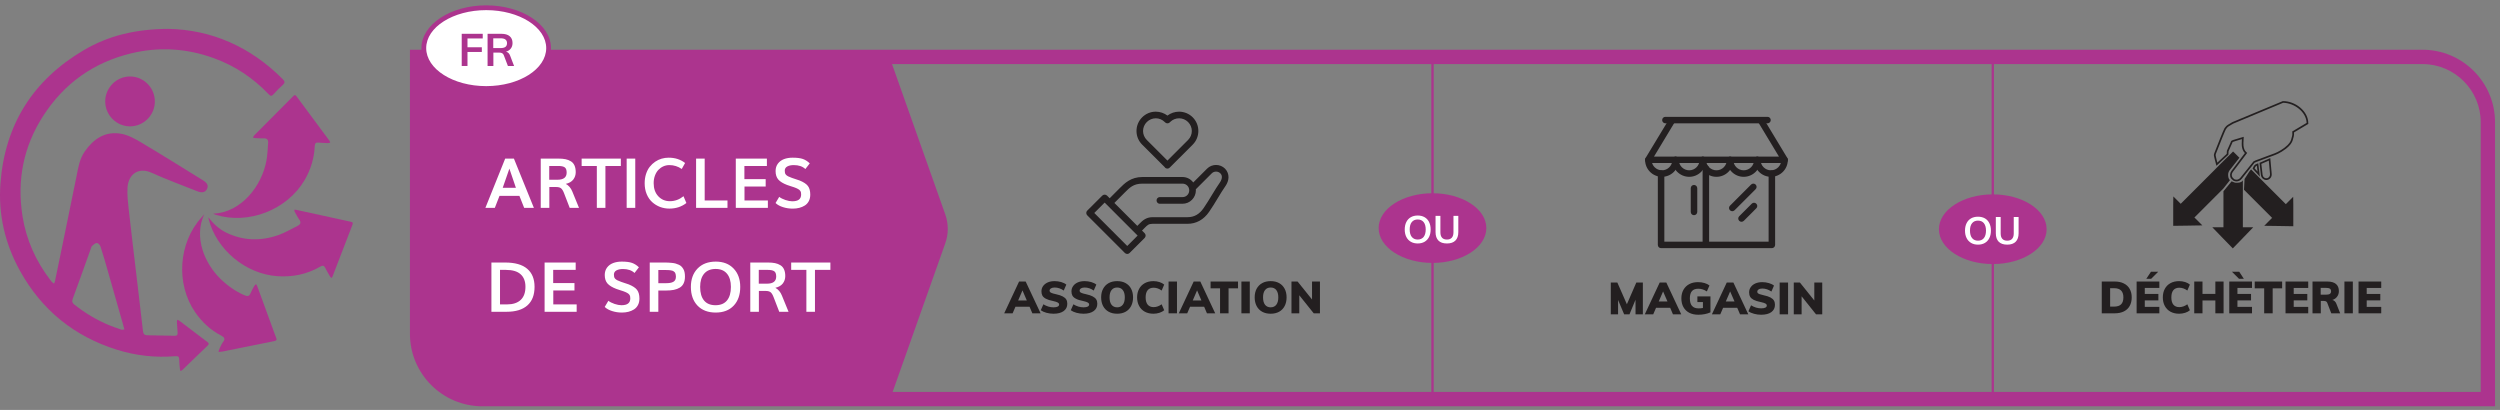 <svg width="433" height="71" viewBox="0 0 433 71" fill="none" xmlns="http://www.w3.org/2000/svg">
<rect x="0" y="0" width="433" height="71" fill="#808080" stroke="none"/>
<g clip-path="url(#clip0_26_18705)">
<path d="M432.141 70.37H83.557C76.635 70.37 71 64.74 71 57.812V8.615H419.589C426.51 8.615 432.141 14.25 432.141 21.172V70.37ZM73.484 11.099V57.812C73.484 63.37 78.005 67.885 83.557 67.885H429.661V21.172C429.661 15.62 425.141 11.099 419.589 11.099" fill="#AC348E"/>
<path d="M154.109 69.276H88.448C71.078 69.005 72.193 57.339 72.24 47.078V10H154.109L163.724 37.141C164.297 38.755 164.297 40.521 163.724 42.135" fill="#AC348E"/>
<path d="M95.021 8.333C95.021 12.198 90.177 15.328 84.208 15.328C78.24 15.328 73.401 12.198 73.401 8.333C73.401 4.469 78.24 1.339 84.208 1.339C90.177 1.339 95.021 4.469 95.021 8.333Z" fill="white"/>
<path d="M84.208 15.745C78.021 15.745 72.99 12.422 72.99 8.333C72.99 4.25 78.021 0.927 84.208 0.927C90.396 0.927 95.432 4.25 95.432 8.333C95.432 12.422 90.396 15.745 84.208 15.745ZM84.208 1.755C78.479 1.755 73.818 4.708 73.818 8.333C73.818 11.964 78.479 14.917 84.208 14.917C89.943 14.917 94.604 11.964 94.604 8.333C94.604 4.708 89.943 1.755 84.208 1.755Z" fill="#AC348E"/>
<path d="M79.969 5.854H83.609V6.661H80.969V8.187H83.453V9H80.969V11.427H79.969" fill="#AC348E"/>
<path d="M89.037 11.427H87.969L87.26 9.573C87.198 9.401 87.099 9.281 86.969 9.213C86.839 9.146 86.667 9.109 86.458 9.109H85.453V11.427H84.448V5.854H86.839C87.469 5.854 87.948 5.99 88.276 6.271C88.604 6.547 88.771 6.943 88.771 7.458C88.771 7.828 88.672 8.146 88.474 8.401C88.281 8.661 88.005 8.844 87.641 8.953C87.969 9.021 88.208 9.25 88.354 9.641L89.037 11.427ZM86.693 8.328C87.073 8.328 87.359 8.255 87.542 8.12C87.724 7.974 87.818 7.76 87.818 7.474C87.818 7.193 87.724 6.984 87.542 6.844C87.365 6.703 87.083 6.635 86.693 6.635H85.432V8.328" fill="#AC348E"/>
<path d="M29.155 5C36.504 5.135 43.342 8.021 48.988 13.729C49.358 14.104 49.384 14.344 48.983 14.708C48.415 15.208 47.889 15.75 47.384 16.318C47.061 16.682 46.863 16.672 46.519 16.312C43.847 13.505 40.696 11.401 37.045 10.078C32.337 8.37 27.535 8.062 22.66 9.255C16.17 10.838 11.103 14.463 7.493 20.057C4.066 25.37 2.905 31.208 3.899 37.448C4.556 41.557 6.217 45.25 8.754 48.547C8.827 48.646 8.894 48.75 8.983 48.833C9.097 48.938 9.228 49.026 9.353 49.125C9.41 48.979 9.498 48.844 9.524 48.693C10.056 46.156 10.576 43.62 11.097 41.083C11.826 37.531 12.561 33.974 13.274 30.417C13.561 28.974 13.795 27.516 14.655 26.271C16.181 24.068 18.191 22.682 20.957 23.162C22.165 23.37 23.337 24.01 24.415 24.651C28.045 26.807 31.623 29.047 35.217 31.266C35.931 31.708 36.118 32.177 35.858 32.719C35.577 33.302 35.009 33.458 34.222 33.146C31.55 32.083 28.842 31.094 26.228 29.912C23.978 28.896 22.207 30.182 22.082 32.536C22.019 33.708 22.144 34.901 22.274 36.073C22.743 40.292 23.259 44.505 23.754 48.719C24.092 51.594 24.441 54.469 24.764 57.349C24.821 57.818 25.019 58.062 25.488 58.068C27.092 58.104 28.707 58.125 30.316 58.156C30.701 58.161 30.79 57.943 30.759 57.599C30.707 56.969 30.67 56.339 30.634 55.708C30.629 55.599 30.691 55.49 30.717 55.385C30.811 55.422 30.915 55.438 30.993 55.495C32.649 56.75 34.306 58.01 35.962 59.271C36.238 59.479 36.191 59.641 35.967 59.854C34.498 61.266 33.03 62.688 31.561 64.099C31.483 64.177 31.363 64.208 31.259 64.26C31.228 64.146 31.175 64.031 31.165 63.917C31.113 63.37 31.04 62.818 31.04 62.271C31.04 61.766 30.837 61.656 30.368 61.693C26.925 61.979 23.545 61.604 20.264 60.578C12.853 58.266 7.228 53.703 3.462 46.911C0.858 42.208 -0.325 37.115 0.077 31.766C0.842 21.588 5.712 13.865 14.504 8.693C18.8 6.161 23.509 5.031 29.155 5ZM21.54 57.062C21.446 56.698 21.394 56.479 21.332 56.266C20.446 53.151 19.561 50.036 18.67 46.922C18.264 45.51 17.863 44.099 17.41 42.708C17.326 42.443 16.998 42.094 16.78 42.089C16.504 42.083 16.207 42.375 15.957 42.583C15.842 42.677 15.806 42.865 15.748 43.021C14.701 45.932 13.67 48.854 12.597 51.755C12.42 52.245 12.545 52.495 12.91 52.781C14.748 54.229 16.733 55.427 18.894 56.318C19.587 56.604 20.306 56.854 21.019 57.094C21.165 57.141 21.353 57.078 21.54 57.062Z" fill="#AC348E"/>
<path d="M36.92 37.01C41.764 36.812 45.337 32.239 46.144 27.828C46.332 26.812 46.363 25.766 46.441 24.729C46.483 24.213 46.248 23.943 45.686 23.963C45.196 23.984 44.707 23.943 44.217 23.922C44.077 23.911 43.946 23.864 43.811 23.833C43.884 23.703 43.931 23.542 44.035 23.438C45.4 22.057 46.769 20.693 48.139 19.318C49.014 18.438 49.9 17.557 50.769 16.667C51.009 16.422 51.15 16.401 51.373 16.703C53.259 19.266 55.165 21.812 57.056 24.37C57.123 24.463 57.16 24.583 57.207 24.688C57.077 24.719 56.946 24.781 56.816 24.781C56.285 24.766 55.754 24.76 55.228 24.698C54.728 24.641 54.54 24.792 54.514 25.312C54.415 27.427 53.816 29.401 52.738 31.224C49.712 36.354 43.035 38.953 37.347 37.203C37.202 37.156 37.061 37.073 36.92 37.01Z" fill="#AC348E"/>
<path d="M35.379 37.104C33.478 41.208 35.561 45.693 38.087 48.198C39.342 49.443 40.759 50.464 42.4 51.161C42.905 51.375 43.181 51.286 43.394 50.781C43.577 50.354 43.806 49.943 44.035 49.531C44.108 49.401 44.243 49.312 44.347 49.203C44.415 49.323 44.504 49.432 44.551 49.557C45.472 52.068 46.389 54.573 47.306 57.083C47.478 57.542 47.618 58.01 47.816 58.458C47.993 58.844 47.889 59 47.488 59.083C45.525 59.469 43.571 59.87 41.613 60.266C40.571 60.474 39.535 60.693 38.493 60.896C38.28 60.938 38.056 60.927 37.837 60.943C37.9 60.745 37.946 60.531 38.035 60.344C38.222 59.958 38.384 59.552 38.644 59.214C39.077 58.646 38.821 58.391 38.301 58.12C36.472 57.172 35.004 55.807 33.832 54.12C30.405 49.203 30.889 42.016 34.941 37.614C35.092 37.448 35.233 37.276 35.379 37.104Z" fill="#AC348E"/>
<path d="M36.097 37.651C36.946 38.74 37.91 39.656 39.139 40.266C42.103 41.719 45.16 41.792 48.228 40.708C49.389 40.297 50.467 39.651 51.577 39.099C52.077 38.849 52.175 38.51 51.827 38.021C51.519 37.594 51.28 37.109 51.025 36.646C50.978 36.557 50.988 36.432 50.972 36.323C51.071 36.323 51.17 36.312 51.264 36.333C54.431 37.026 57.592 37.724 60.759 38.406C61.15 38.49 61.155 38.641 61.035 38.953C59.889 41.917 58.748 44.885 57.608 47.854C57.566 47.958 57.488 48.047 57.425 48.146C57.342 48.068 57.228 48.005 57.175 47.906C56.889 47.417 56.592 46.927 56.337 46.411C56.129 45.984 55.9 45.932 55.483 46.172C53.175 47.516 50.675 48.016 48.019 47.833C42.525 47.448 37.452 43.219 36.123 37.88C36.108 37.807 36.103 37.724 36.097 37.651Z" fill="#AC348E"/>
<path d="M18.222 17.578C18.222 15.193 20.17 13.234 22.54 13.245C24.889 13.255 26.811 15.188 26.821 17.552C26.832 19.938 24.879 21.896 22.504 21.885C20.155 21.875 18.228 19.932 18.222 17.578Z" fill="#AC348E"/>
<path d="M87.07 32.531H89.356C88.906 31.199 88.529 30.092 88.225 29.209C87.971 29.947 87.586 31.055 87.07 32.531ZM84.07 36L87.498 27.469H89.01L92.467 36H90.785L89.959 33.92H86.514L85.705 36H84.07ZM95.127 31.131H96.551C97.613 31.131 98.144 30.719 98.144 29.895C98.144 29.445 98.033 29.143 97.811 28.986C97.588 28.826 97.221 28.746 96.709 28.746H95.127V31.131ZM93.656 36V27.469H96.732C97.201 27.469 97.606 27.504 97.945 27.574C98.289 27.645 98.6 27.766 98.877 27.938C99.154 28.105 99.363 28.348 99.504 28.664C99.644 28.977 99.715 29.363 99.715 29.824C99.715 30.305 99.572 30.73 99.287 31.102C99.002 31.469 98.572 31.717 97.998 31.846C98.51 32.131 98.887 32.576 99.129 33.182L100.283 36H98.672L97.693 33.463C97.533 33.045 97.359 32.762 97.172 32.613C96.984 32.465 96.701 32.391 96.322 32.391H95.144V36H93.656ZM103.371 36V28.746H100.74V27.469H107.531V28.746H104.859V36H103.371ZM108.539 36V27.469H110.027V36H108.539ZM115.928 36.129C115.365 36.129 114.83 36.033 114.322 35.842C113.814 35.647 113.361 35.369 112.963 35.01C112.564 34.65 112.246 34.19 112.008 33.627C111.773 33.06 111.656 32.432 111.656 31.74C111.656 31.162 111.734 30.629 111.891 30.141C112.051 29.648 112.266 29.232 112.535 28.893C112.805 28.549 113.117 28.256 113.473 28.014C113.828 27.771 114.203 27.594 114.598 27.48C114.992 27.367 115.396 27.311 115.811 27.311C116.928 27.311 117.877 27.617 118.658 28.23L118.078 29.268C117.43 28.818 116.715 28.594 115.934 28.594C115.57 28.594 115.225 28.666 114.896 28.811C114.572 28.955 114.285 29.158 114.035 29.42C113.785 29.682 113.586 30.012 113.438 30.41C113.289 30.809 113.215 31.246 113.215 31.723C113.215 32.664 113.48 33.42 114.012 33.99C114.543 34.56 115.215 34.846 116.027 34.846C116.883 34.846 117.668 34.559 118.383 33.984L118.881 35.162C118.053 35.807 117.068 36.129 115.928 36.129ZM120.562 36V27.469H122.051V34.723H126V36H120.562ZM127.441 36V27.469H132.826V28.746H128.93V31.025H132.615V32.309H128.947V34.723H132.996V36H127.441ZM137.303 36.135C136.717 36.135 136.152 36.049 135.609 35.877C135.066 35.705 134.639 35.467 134.326 35.162L134.959 34.096C135.236 34.31 135.596 34.492 136.037 34.641C136.482 34.789 136.873 34.863 137.209 34.863C137.736 34.863 138.125 34.766 138.375 34.57C138.629 34.375 138.756 34.078 138.756 33.68C138.756 33.523 138.744 33.398 138.721 33.305C138.697 33.207 138.645 33.107 138.562 33.006C138.48 32.9 138.357 32.805 138.193 32.719C138.033 32.629 137.816 32.535 137.543 32.438C137.426 32.398 137.227 32.334 136.945 32.244C136.668 32.154 136.465 32.086 136.336 32.039C135.633 31.773 135.123 31.461 134.807 31.102C134.49 30.738 134.332 30.248 134.332 29.631C134.332 29.131 134.463 28.703 134.725 28.348C134.99 27.992 135.342 27.73 135.779 27.562C136.217 27.395 136.717 27.311 137.279 27.311C138.041 27.311 138.633 27.385 139.055 27.533C139.477 27.682 139.875 27.936 140.25 28.295L139.488 29.279C139.008 28.822 138.342 28.594 137.49 28.594C137.025 28.594 136.646 28.674 136.354 28.834C136.064 28.994 135.92 29.238 135.92 29.566C135.92 29.727 135.934 29.859 135.961 29.965C135.988 30.066 136.045 30.168 136.131 30.27C136.221 30.367 136.348 30.459 136.512 30.545C136.676 30.627 136.895 30.717 137.168 30.814C137.266 30.85 137.469 30.918 137.777 31.02C138.09 31.117 138.322 31.195 138.475 31.254C139.17 31.531 139.654 31.85 139.928 32.209C140.201 32.568 140.338 33.068 140.338 33.709C140.338 34.135 140.254 34.51 140.086 34.834C139.918 35.154 139.689 35.406 139.4 35.59C139.111 35.773 138.791 35.91 138.439 36C138.088 36.09 137.709 36.135 137.303 36.135ZM85.113 54V45.469H87.492C89.199 45.469 90.475 45.832 91.318 46.559C92.162 47.281 92.584 48.322 92.584 49.682C92.584 51.092 92.17 52.164 91.342 52.898C90.518 53.633 89.314 54 87.732 54H85.113ZM86.602 52.723H87.809C88.84 52.723 89.631 52.465 90.182 51.949C90.732 51.434 91.008 50.676 91.008 49.676C91.008 48.727 90.728 48.002 90.17 47.502C89.615 46.998 88.768 46.746 87.627 46.746H86.602V52.723ZM94.324 54V45.469H99.709V46.746H95.812V49.025H99.498V50.309H95.83V52.723H99.879V54H94.324ZM107.713 54.135C107.127 54.135 106.562 54.049 106.02 53.877C105.477 53.705 105.049 53.467 104.736 53.162L105.369 52.096C105.646 52.31 106.006 52.492 106.447 52.641C106.893 52.789 107.283 52.863 107.619 52.863C108.146 52.863 108.535 52.766 108.785 52.57C109.039 52.375 109.166 52.078 109.166 51.68C109.166 51.523 109.154 51.398 109.131 51.305C109.107 51.207 109.055 51.107 108.973 51.006C108.891 50.9 108.768 50.805 108.604 50.719C108.443 50.629 108.227 50.535 107.953 50.438C107.836 50.398 107.637 50.334 107.355 50.244C107.078 50.154 106.875 50.086 106.746 50.039C106.043 49.773 105.533 49.461 105.217 49.102C104.9 48.738 104.742 48.248 104.742 47.631C104.742 47.131 104.873 46.703 105.135 46.348C105.4 45.992 105.752 45.73 106.189 45.562C106.627 45.395 107.127 45.31 107.689 45.31C108.451 45.31 109.043 45.385 109.465 45.533C109.887 45.682 110.285 45.935 110.66 46.295L109.898 47.279C109.418 46.822 108.752 46.594 107.9 46.594C107.436 46.594 107.057 46.674 106.764 46.834C106.475 46.994 106.33 47.238 106.33 47.566C106.33 47.727 106.344 47.859 106.371 47.965C106.398 48.066 106.455 48.168 106.541 48.27C106.631 48.367 106.758 48.459 106.922 48.545C107.086 48.627 107.305 48.717 107.578 48.815C107.676 48.85 107.879 48.918 108.188 49.02C108.5 49.117 108.732 49.195 108.885 49.254C109.58 49.531 110.064 49.85 110.338 50.209C110.611 50.568 110.748 51.068 110.748 51.709C110.748 52.135 110.664 52.51 110.496 52.834C110.328 53.154 110.1 53.406 109.811 53.59C109.521 53.773 109.201 53.91 108.85 54C108.498 54.09 108.119 54.135 107.713 54.135ZM114.023 49.049H115.301C115.586 49.049 115.828 49.033 116.027 49.002C116.227 48.971 116.408 48.916 116.572 48.838C116.74 48.756 116.865 48.639 116.947 48.486C117.029 48.33 117.07 48.139 117.07 47.912C117.07 47.787 117.059 47.674 117.035 47.572C117.016 47.471 116.99 47.383 116.959 47.309C116.928 47.23 116.877 47.162 116.807 47.103C116.74 47.045 116.68 46.998 116.625 46.963C116.574 46.924 116.492 46.893 116.379 46.869C116.27 46.842 116.178 46.822 116.104 46.81C116.033 46.795 115.924 46.785 115.775 46.781C115.627 46.773 115.51 46.77 115.424 46.77C115.338 46.766 115.205 46.764 115.025 46.764H114.023V49.049ZM112.535 54V45.469H114.967C115.252 45.469 115.498 45.473 115.705 45.48C115.916 45.488 116.143 45.506 116.385 45.533C116.631 45.557 116.842 45.594 117.018 45.645C117.193 45.695 117.371 45.762 117.551 45.844C117.734 45.922 117.887 46.022 118.008 46.143C118.133 46.264 118.244 46.406 118.342 46.57C118.443 46.734 118.518 46.928 118.564 47.15C118.611 47.373 118.635 47.623 118.635 47.9C118.635 48.357 118.561 48.744 118.412 49.06C118.268 49.377 118.047 49.627 117.75 49.81C117.457 49.99 117.113 50.121 116.719 50.203C116.328 50.281 115.863 50.32 115.324 50.32H114.023V54H112.535ZM123.961 54.135C122.629 54.135 121.578 53.734 120.809 52.934C120.043 52.129 119.66 51.049 119.66 49.693C119.66 48.373 120.045 47.312 120.814 46.512C121.588 45.711 122.643 45.31 123.979 45.31C125.271 45.31 126.299 45.711 127.061 46.512C127.826 47.309 128.209 48.369 128.209 49.693C128.209 51.053 127.832 52.133 127.078 52.934C126.324 53.734 125.285 54.135 123.961 54.135ZM123.926 52.863C124.797 52.863 125.459 52.59 125.912 52.043C126.365 51.492 126.592 50.709 126.592 49.693C126.592 48.709 126.365 47.945 125.912 47.402C125.459 46.855 124.805 46.582 123.949 46.582C123.086 46.582 122.422 46.855 121.957 47.402C121.496 47.945 121.266 48.709 121.266 49.693C121.266 50.713 121.49 51.496 121.939 52.043C122.389 52.59 123.051 52.863 123.926 52.863ZM131.42 49.131H132.844C133.906 49.131 134.438 48.719 134.438 47.895C134.438 47.445 134.326 47.143 134.104 46.986C133.881 46.826 133.514 46.746 133.002 46.746H131.42V49.131ZM129.949 54V45.469H133.025C133.494 45.469 133.898 45.504 134.238 45.574C134.582 45.645 134.893 45.766 135.17 45.938C135.447 46.105 135.656 46.348 135.797 46.664C135.938 46.977 136.008 47.363 136.008 47.824C136.008 48.305 135.865 48.73 135.58 49.102C135.295 49.469 134.865 49.717 134.291 49.846C134.803 50.131 135.18 50.576 135.422 51.182L136.576 54H134.965L133.986 51.463C133.826 51.045 133.652 50.762 133.465 50.613C133.277 50.465 132.994 50.391 132.615 50.391H131.438V54H129.949ZM139.664 54V46.746H137.033V45.469H143.824V46.746H141.152V54H139.664Z" fill="white"/>
<path d="M247.908 68.795H248.314V10.212H247.908V68.795Z" fill="#AC348E"/>
<path d="M257.435 39.5C257.435 42.834 253.26 45.538 248.111 45.538C242.962 45.538 238.78 42.834 238.78 39.5C238.78 36.166 242.962 33.469 248.111 33.469C253.26 33.469 257.435 36.166 257.435 39.5Z" fill="#AC348E"/>
<path d="M244.356 41.875C244.02 41.678 243.754 41.398 243.572 41.034C243.39 40.67 243.299 40.242 243.299 39.745C243.299 39.255 243.39 38.828 243.572 38.463C243.754 38.092 244.013 37.819 244.349 37.623C244.686 37.426 245.085 37.328 245.547 37.328C246.01 37.328 246.402 37.426 246.745 37.623C247.081 37.819 247.341 38.092 247.516 38.463C247.698 38.828 247.789 39.255 247.789 39.745C247.789 40.242 247.698 40.67 247.516 41.034C247.334 41.398 247.074 41.678 246.738 41.875C246.402 42.071 246.01 42.169 245.547 42.169C245.092 42.169 244.693 42.071 244.356 41.875ZM246.57 41.041C246.808 40.74 246.934 40.306 246.934 39.745C246.934 39.185 246.808 38.757 246.57 38.463C246.325 38.162 245.982 38.015 245.547 38.015C245.106 38.015 244.77 38.162 244.525 38.456C244.279 38.757 244.16 39.185 244.16 39.745C244.16 40.306 244.279 40.74 244.525 41.041C244.77 41.335 245.106 41.489 245.547 41.489C245.982 41.489 246.325 41.335 246.57 41.041Z" fill="white"/>
<path d="M249.141 41.672C248.805 41.335 248.637 40.845 248.637 40.2V37.392H249.477V40.249C249.477 40.656 249.575 40.964 249.764 41.174C249.953 41.384 250.234 41.489 250.612 41.489C250.976 41.489 251.263 41.384 251.453 41.167C251.642 40.957 251.74 40.649 251.74 40.249V37.392H252.58V40.2C252.58 40.845 252.412 41.328 252.076 41.665C251.74 42.001 251.256 42.169 250.612 42.169C249.96 42.169 249.47 42.008 249.141 41.672Z" fill="white"/>
<path d="M344.949 68.991H345.348V10.408H344.949V68.991Z" fill="#AC348E"/>
<path d="M354.476 39.703C354.476 43.03 350.301 45.734 345.152 45.734C339.996 45.734 335.821 43.03 335.821 39.703C335.821 36.369 339.996 33.665 345.152 33.665C350.301 33.665 354.476 36.369 354.476 39.703Z" fill="#AC348E"/>
<path d="M341.397 42.078C341.061 41.875 340.795 41.601 340.613 41.23C340.431 40.866 340.339 40.439 340.339 39.941C340.339 39.451 340.431 39.024 340.613 38.659C340.788 38.295 341.054 38.015 341.39 37.819C341.726 37.63 342.126 37.532 342.588 37.532C343.05 37.532 343.443 37.63 343.786 37.819C344.122 38.015 344.381 38.295 344.557 38.659C344.739 39.024 344.83 39.451 344.83 39.941C344.83 40.439 344.739 40.866 344.557 41.23C344.374 41.601 344.115 41.875 343.779 42.078C343.443 42.274 343.05 42.372 342.588 42.372C342.133 42.372 341.733 42.274 341.397 42.078ZM343.611 41.237C343.849 40.936 343.975 40.502 343.975 39.941C343.975 39.388 343.849 38.961 343.611 38.659C343.366 38.358 343.022 38.211 342.588 38.211C342.147 38.211 341.811 38.358 341.565 38.659C341.32 38.953 341.201 39.381 341.201 39.941C341.201 40.502 341.32 40.936 341.565 41.237C341.811 41.538 342.147 41.685 342.588 41.685C343.022 41.685 343.366 41.538 343.611 41.237Z" fill="white"/>
<path d="M346.175 41.868C345.845 41.532 345.677 41.048 345.677 40.404V37.588H346.518V40.446C346.518 40.852 346.616 41.16 346.805 41.37C346.994 41.581 347.281 41.686 347.653 41.686C348.024 41.686 348.304 41.581 348.493 41.37C348.682 41.153 348.781 40.852 348.781 40.446V37.588H349.621V40.404C349.621 41.041 349.453 41.532 349.117 41.868C348.781 42.204 348.297 42.372 347.653 42.372C347.001 42.372 346.511 42.204 346.175 41.868Z" fill="white"/>
<path d="M364.024 48.761H366.272C366.882 48.761 367.407 48.866 367.841 49.09C368.29 49.307 368.626 49.622 368.857 50.035C369.095 50.449 369.214 50.939 369.214 51.507C369.214 52.074 369.095 52.571 368.864 52.985C368.633 53.405 368.297 53.72 367.855 53.937C367.414 54.154 366.889 54.267 366.272 54.267H364.024V48.761ZM366.167 53.104C366.706 53.104 367.113 52.971 367.372 52.712C367.645 52.445 367.771 52.039 367.771 51.507C367.771 50.449 367.239 49.916 366.167 49.916H365.474V53.104" fill="#231F20"/>
<path d="M370.062 48.761H373.999V49.875H371.477V50.911H373.831V52.025H371.477V53.153H373.999V54.267H370.062V48.761ZM371.743 48.284L372.549 47.066H373.803L372.584 48.284H371.743Z" fill="#231F20"/>
<path d="M375.925 53.986C375.498 53.748 375.176 53.419 374.945 52.992C374.713 52.564 374.601 52.067 374.601 51.507C374.601 50.946 374.713 50.456 374.945 50.029C375.176 49.601 375.498 49.279 375.925 49.041C376.353 48.81 376.85 48.691 377.424 48.691C377.782 48.691 378.132 48.747 378.475 48.852C378.811 48.964 379.085 49.111 379.288 49.293L378.846 50.323C378.398 49.993 377.936 49.832 377.452 49.832C377.011 49.832 376.668 49.972 376.43 50.253C376.192 50.54 376.079 50.953 376.079 51.507C376.079 52.06 376.192 52.48 376.43 52.767C376.668 53.048 377.011 53.195 377.452 53.195C377.936 53.195 378.398 53.027 378.846 52.704L379.288 53.734C379.085 53.916 378.811 54.063 378.475 54.175C378.132 54.281 377.782 54.337 377.424 54.337C376.85 54.337 376.353 54.218 375.925 53.986Z" fill="#231F20"/>
<path d="M385.123 48.761V54.267H383.701V52.039H381.473V54.267H380.044V48.761H381.473V50.904H383.701V48.761" fill="#231F20"/>
<path d="M386.11 48.761H390.047V49.875H387.525V50.911H389.879V52.025H387.525V53.153H390.047V54.267H386.11V48.761ZM386.573 47.066H387.834L388.632 48.284H387.792L386.573 47.066Z" fill="#231F20"/>
<path d="M392.156 49.938H390.517V48.761H395.266V49.938H393.627V54.267H392.156" fill="#231F20"/>
<path d="M395.855 48.761H399.784V49.874H397.27V50.911H399.623V52.025H397.27V53.153H399.784V54.267H395.855" fill="#231F20"/>
<path d="M405.318 54.267H403.777L403.07 52.431C402.986 52.228 402.79 52.123 402.488 52.123H401.963V54.267H400.527V48.761H403.091C403.756 48.761 404.254 48.901 404.59 49.188C404.926 49.475 405.094 49.881 405.094 50.414C405.094 50.785 404.996 51.107 404.793 51.373C404.597 51.647 404.317 51.843 403.959 51.955C404.114 51.983 404.254 52.06 404.373 52.172C404.499 52.284 404.597 52.438 404.667 52.627L405.318 54.267ZM403.532 50.897C403.672 50.799 403.742 50.652 403.742 50.456C403.742 50.246 403.672 50.092 403.532 49.993C403.399 49.902 403.175 49.86 402.86 49.86H401.942V51.037H402.86C403.168 51.037 403.392 50.995 403.532 50.897Z" fill="#231F20"/>
<path d="M406.054 54.267H407.511V48.761H406.054V54.267Z" fill="#231F20"/>
<path d="M408.499 48.761H412.429V49.874H409.914V50.911H412.268V52.025H409.914V53.153H412.429V54.267H408.499" fill="#231F20"/>
<path d="M385.102 27.837V27.885L385.157 27.837" fill="#231F20"/>
<path d="M388.464 32.67L388.471 32.677L388.492 31.206" fill="#231F20"/>
<path d="M388.464 39.36V31.234L388.38 31.339C388.121 31.668 387.638 31.647 387.252 31.654C387.063 31.654 386.692 31.486 386.517 31.402L385.102 33.125V39.36H383.168L384.941 41.195L386.72 43.023L388.492 41.195L390.264 39.36" fill="#231F20"/>
<path d="M384.633 28.355L385.102 27.892V27.886" fill="#231F20"/>
<path d="M385.158 27.837L385.851 27.15L385.844 27.143L385.158 27.837Z" fill="#231F20"/>
<path d="M385.157 27.837L385.102 27.885V27.892L385.157 27.837Z" fill="#231F20"/>
<path d="M397.179 34.085L395.904 35.36L390.237 29.693L389.886 29.336L389.564 29.742L388.759 31.003L388.661 32.866L393.529 37.735L392.163 39.108L394.713 39.143L397.2 39.185V35.353" fill="#231F20"/>
<path d="M387.869 27.325L386.944 26.401L386.769 26.239L385.851 27.15L385.158 27.837L385.102 27.893L384.632 28.355L383.694 29.294H383.701L377.697 35.297L376.422 34.022L376.401 35.416V39.115L378.895 39.08L380.044 39.059L381.445 39.038L380.317 37.91L380.072 37.672L385.102 32.635L386.223 31.206C385.956 30.961 385.907 30.562 385.914 30.218C385.921 29.959 386.012 29.7 386.181 29.476L386.272 29.364L387.014 28.411L387.539 27.739L387.82 27.374" fill="#231F20"/>
<path d="M387.007 31.213L387.035 31.192C387 31.178 386.965 31.164 386.937 31.143" fill="#231F20"/>
<path d="M391.413 30.611L390.145 29.203L390.398 28.698L390.412 28.677L390.517 28.782L390.419 28.677C390.622 28.474 390.643 28.46 390.93 28.355L391.133 28.285L391.413 30.611ZM390.496 29.154L391.007 29.721L390.888 28.691C390.783 28.733 390.748 28.761 390.643 28.873" fill="#231F20"/>
<path d="M392.527 31.178C392.317 31.178 392.114 31.101 391.946 30.968C391.749 30.807 391.623 30.576 391.588 30.323V30.316L391.343 28.201L393.214 27.381L393.459 30.099C393.522 30.625 393.151 31.108 392.639 31.171C392.604 31.178 392.562 31.178 392.527 31.178ZM391.883 30.288C391.904 30.463 391.995 30.625 392.128 30.737C392.268 30.849 392.436 30.898 392.604 30.877C392.954 30.835 393.207 30.498 393.165 30.134L392.954 27.816L391.665 28.383" fill="#231F20"/>
<path d="M387.357 31.423C387.203 31.423 387.056 31.388 386.909 31.325C386.867 31.311 386.832 31.29 386.797 31.269L386.769 31.248L386.398 30.877C386.166 30.477 386.202 29.973 386.489 29.595L388.814 26.513C388.443 26.148 388.345 25.714 388.282 25.308C388.254 25.105 388.261 24.698 388.296 24.096C387.224 24.411 386.769 24.558 386.699 24.6C386.685 24.607 386.678 24.614 386.671 24.621L386.678 24.642L385.991 26.19L385.956 26.793L383.883 28.719L383.82 28.474C383.729 28.145 383.442 27.038 383.442 26.863C383.442 26.674 383.596 26.331 383.624 26.26C383.869 25.63 385.116 22.443 385.284 22.204C385.452 21.973 385.606 21.784 385.9 21.595C386.166 21.427 386.622 21.168 386.643 21.154L386.657 21.147L395.385 17.511H395.413C396.457 17.511 397.55 17.917 398.397 18.632C399.301 19.389 399.798 20.362 399.798 21.371V21.462L397.326 22.933C397.34 23.241 397.326 23.479 397.277 23.648C397.241 23.753 397.213 23.858 397.185 23.963C397.087 24.369 396.989 24.761 396.429 25.322C395.735 26.015 394.713 26.59 394.061 26.835C393.858 26.905 393.459 27.052 393.003 27.227L390.741 28.075L390.482 28.194L388.282 30.954C388.051 31.255 387.708 31.423 387.357 31.423ZM386.958 31.024C386.986 31.038 387.007 31.045 387.028 31.059C387.385 31.213 387.806 31.101 388.044 30.772L390.299 27.956L390.629 27.794L392.898 26.947C393.354 26.779 393.753 26.632 393.956 26.555C394.601 26.317 395.588 25.742 396.219 25.112C396.723 24.607 396.807 24.278 396.898 23.893C396.926 23.788 396.954 23.676 396.989 23.556C397.024 23.458 397.052 23.255 397.024 22.863L397.01 22.772L399.504 21.287C399.441 19.332 397.305 17.819 395.441 17.805L386.783 21.42C386.72 21.455 386.3 21.693 386.054 21.847C385.802 22.001 385.683 22.163 385.529 22.38C385.41 22.548 384.464 24.922 383.897 26.38C383.827 26.527 383.743 26.772 383.743 26.863C383.743 26.954 383.89 27.556 384.044 28.166L385.662 26.66L385.697 26.12L386.363 24.621C386.363 24.551 386.398 24.46 386.524 24.355C386.566 24.327 386.657 24.257 388.415 23.753L388.618 23.697L388.604 23.907C388.555 24.579 388.548 25.063 388.576 25.259C388.646 25.735 388.751 26.064 389.067 26.352L389.214 26.485L386.727 29.777C386.517 30.05 386.482 30.414 386.65 30.709" fill="#231F20"/>
<path d="M284.544 48.936V54.442H283.276L283.269 51.92L282.226 54.442H281.301L280.25 51.955V54.442H278.989V48.936H280.124L281.777 52.697L283.409 48.936" fill="#231F20"/>
<path d="M289.273 53.307H286.828L286.338 54.442H284.88L287.458 48.936H288.607L291.192 54.442H289.756L289.273 53.307ZM288.803 52.214L288.047 50.477L287.297 52.214" fill="#231F20"/>
<path d="M296.25 51.331V54.099C295.956 54.232 295.626 54.337 295.262 54.407C294.898 54.477 294.527 54.512 294.148 54.512C293.546 54.512 293.028 54.4 292.586 54.176C292.145 53.944 291.809 53.622 291.571 53.195C291.332 52.775 291.213 52.263 291.213 51.682C291.213 51.114 291.332 50.617 291.571 50.197C291.809 49.769 292.145 49.44 292.579 49.209C293.007 48.978 293.518 48.866 294.092 48.866C294.492 48.866 294.863 48.915 295.22 49.02C295.57 49.125 295.858 49.265 296.082 49.447L295.626 50.477C295.374 50.309 295.129 50.19 294.891 50.12C294.66 50.043 294.408 50.008 294.141 50.008C293.651 50.008 293.287 50.141 293.042 50.421C292.803 50.694 292.684 51.114 292.684 51.682C292.684 52.27 292.81 52.712 293.063 52.992C293.308 53.272 293.693 53.412 294.218 53.412C294.457 53.412 294.702 53.391 294.947 53.342V52.319H293.987V51.331" fill="#231F20"/>
<path d="M300.887 53.307H298.442L297.952 54.442H296.502L299.073 48.936H300.222L302.806 54.442H301.377L300.887 53.307ZM300.418 52.214L299.661 50.477L298.912 52.214" fill="#231F20"/>
<path d="M303.808 54.351C303.409 54.246 303.08 54.099 302.827 53.909L303.283 52.88C303.556 53.048 303.836 53.181 304.137 53.272C304.446 53.363 304.747 53.405 305.048 53.405C305.356 53.405 305.594 53.363 305.763 53.279C305.924 53.195 306.008 53.076 306.008 52.922C306.008 52.782 305.938 52.669 305.784 52.578C305.636 52.487 305.356 52.396 304.943 52.312C304.418 52.207 304.018 52.081 303.724 51.927C303.437 51.773 303.234 51.598 303.122 51.388C303.003 51.184 302.946 50.932 302.946 50.638C302.946 50.302 303.038 50.001 303.234 49.727C303.423 49.454 303.689 49.244 304.032 49.09C304.383 48.943 304.775 48.866 305.216 48.866C305.615 48.866 306.001 48.922 306.379 49.034C306.75 49.146 307.044 49.286 307.255 49.468L306.806 50.498C306.561 50.33 306.309 50.197 306.043 50.106C305.77 50.022 305.503 49.972 305.237 49.972C304.971 49.972 304.761 50.022 304.6 50.127C304.439 50.225 304.361 50.358 304.361 50.526C304.361 50.624 304.39 50.701 304.446 50.764C304.502 50.827 304.607 50.883 304.761 50.946C304.915 51.002 305.153 51.065 305.461 51.135C305.959 51.24 306.358 51.373 306.638 51.521C306.925 51.675 307.128 51.85 307.248 52.06C307.367 52.263 307.423 52.508 307.423 52.789C307.423 53.328 307.213 53.748 306.799 54.056C306.379 54.358 305.791 54.512 305.034 54.512C304.621 54.512 304.214 54.463 303.808 54.351Z" fill="#231F20"/>
<path d="M308.236 54.442H309.693V48.936H308.236V54.442Z" fill="#231F20"/>
<path d="M315.612 48.936V54.442H314.533L312.039 51.318V54.442H310.68V48.936H311.745L314.239 52.046V48.936" fill="#231F20"/>
<path d="M306.141 21.357H288.439C288.131 21.357 287.886 21.105 287.886 20.797C287.886 20.488 288.131 20.236 288.439 20.236H306.141C306.449 20.236 306.694 20.488 306.694 20.797C306.694 21.105 306.449 21.357 306.141 21.357Z" fill="#231F20"/>
<path d="M309.104 28.236H285.504C285.301 28.236 285.105 28.131 285.007 27.956C284.909 27.78 284.895 27.563 285 27.388L289.084 20.635C289.238 20.369 289.588 20.292 289.847 20.446C290.106 20.607 290.197 20.951 290.036 21.21L286.471 27.122H308.116L304.551 21.21C304.39 20.951 304.474 20.607 304.74 20.446C304.992 20.292 305.342 20.369 305.503 20.635L309.58 27.388C309.685 27.563 309.685 27.78 309.587 27.956C309.489 28.131 309.3 28.236 309.104 28.236Z" fill="#231F20"/>
<path d="M287.858 30.625C286.24 30.625 284.93 29.315 284.93 27.703C284.93 27.388 285.182 27.136 285.497 27.136C285.805 27.136 286.058 27.388 286.058 27.703C286.058 28.691 286.863 29.497 287.858 29.497C288.839 29.497 289.651 28.691 289.651 27.703C289.651 27.388 289.903 27.136 290.211 27.136C290.52 27.136 290.772 27.388 290.772 27.703C290.772 29.315 289.462 30.625 287.858 30.625Z" fill="#231F20"/>
<path d="M292.572 30.625C290.961 30.625 289.644 29.315 289.644 27.703C289.644 27.388 289.903 27.136 290.211 27.136C290.52 27.136 290.772 27.388 290.772 27.703C290.772 28.691 291.577 29.497 292.572 29.497C293.56 29.497 294.365 28.691 294.365 27.703C294.365 27.388 294.618 27.136 294.933 27.136C295.241 27.136 295.493 27.388 295.493 27.703C295.493 29.315 294.183 30.625 292.572 30.625Z" fill="#231F20"/>
<path d="M297.294 30.625C295.682 30.625 294.365 29.315 294.365 27.703C294.365 27.388 294.618 27.136 294.933 27.136C295.241 27.136 295.493 27.388 295.493 27.703C295.493 28.691 296.299 29.497 297.294 29.497C298.281 29.497 299.087 28.691 299.087 27.703C299.087 27.388 299.339 27.136 299.647 27.136C299.963 27.136 300.215 27.388 300.215 27.703C300.215 29.315 298.905 30.625 297.294 30.625Z" fill="#231F20"/>
<path d="M302.008 30.625C300.397 30.625 299.087 29.315 299.087 27.703C299.087 27.388 299.339 27.136 299.647 27.136C299.962 27.136 300.214 27.388 300.214 27.703C300.214 28.691 301.02 29.497 302.008 29.497C303.002 29.497 303.808 28.691 303.808 27.703C303.808 27.388 304.06 27.136 304.368 27.136C304.677 27.136 304.929 27.388 304.929 27.703C304.929 29.315 303.619 30.625 302.008 30.625Z" fill="#231F20"/>
<path d="M306.729 30.625C305.118 30.625 303.808 29.315 303.808 27.703C303.808 27.388 304.06 27.136 304.369 27.136C304.677 27.136 304.929 27.388 304.929 27.703C304.929 28.691 305.735 29.497 306.729 29.497C307.717 29.497 308.523 28.691 308.523 27.703C308.523 27.388 308.775 27.136 309.09 27.136C309.398 27.136 309.65 27.388 309.65 27.703C309.65 29.315 308.34 30.625 306.729 30.625Z" fill="#231F20"/>
<path d="M306.884 42.982H287.697C287.388 42.982 287.136 42.729 287.136 42.421V30.064C287.136 29.749 287.388 29.497 287.697 29.497C288.012 29.497 288.264 29.749 288.264 30.064V41.861H306.323V30.078C306.323 29.77 306.575 29.518 306.884 29.518C307.192 29.518 307.451 29.77 307.451 30.078V42.421C307.451 42.729 307.192 42.982 306.884 42.982Z" fill="#231F20"/>
<path d="M295.458 42.862C295.15 42.862 294.891 42.61 294.891 42.302V29.168C294.891 28.852 295.15 28.6 295.458 28.6C295.767 28.6 296.019 28.852 296.019 29.168V42.302C296.019 42.61 295.767 42.862 295.458 42.862Z" fill="#231F20"/>
<path d="M293.399 37.272C293.09 37.272 292.838 37.02 292.838 36.705V32.593C292.838 32.285 293.09 32.033 293.399 32.033C293.707 32.033 293.966 32.285 293.966 32.593V36.705C293.966 37.02 293.707 37.272 293.399 37.272Z" fill="#231F20"/>
<path d="M300.025 36.586C299.885 36.586 299.738 36.53 299.633 36.418C299.409 36.201 299.409 35.843 299.633 35.626L303.283 31.97C303.507 31.745 303.864 31.745 304.081 31.97C304.298 32.187 304.298 32.544 304.081 32.761L300.425 36.418C300.313 36.53 300.172 36.586 300.025 36.586Z" fill="#231F20"/>
<path d="M301.63 38.414C301.482 38.414 301.335 38.358 301.23 38.246C301.006 38.029 301.006 37.672 301.23 37.454L303.402 35.283C303.619 35.059 303.976 35.059 304.193 35.283C304.418 35.5 304.418 35.857 304.193 36.074L302.029 38.246C301.917 38.358 301.77 38.414 301.63 38.414Z" fill="#231F20"/>
<path d="M178.32 53.132H175.875L175.385 54.267H173.928L176.506 48.761H177.647L180.232 54.267H178.803L178.32 53.132ZM177.843 52.039L177.094 50.295L176.344 52.039" fill="#231F20"/>
<path d="M181.241 54.175C180.842 54.063 180.512 53.916 180.26 53.734L180.715 52.704C180.982 52.873 181.269 53.006 181.57 53.097C181.871 53.188 182.179 53.23 182.481 53.23C182.789 53.23 183.027 53.188 183.195 53.104C183.356 53.02 183.44 52.894 183.44 52.739C183.44 52.599 183.363 52.487 183.216 52.403C183.069 52.312 182.782 52.221 182.369 52.13C181.85 52.032 181.444 51.899 181.157 51.745C180.87 51.598 180.666 51.416 180.547 51.212C180.435 51.002 180.379 50.757 180.379 50.463C180.379 50.127 180.47 49.825 180.659 49.552C180.856 49.279 181.122 49.069 181.465 48.915C181.815 48.761 182.208 48.691 182.649 48.691C183.048 48.691 183.433 48.747 183.805 48.852C184.183 48.971 184.47 49.111 184.687 49.293L184.239 50.323C183.994 50.148 183.742 50.022 183.468 49.93C183.202 49.839 182.936 49.797 182.663 49.797C182.404 49.797 182.193 49.846 182.032 49.944C181.871 50.05 181.787 50.183 181.787 50.351C181.787 50.442 181.822 50.519 181.878 50.582C181.934 50.645 182.039 50.708 182.193 50.764C182.348 50.827 182.579 50.89 182.887 50.953C183.391 51.065 183.784 51.191 184.071 51.346C184.358 51.5 184.561 51.675 184.68 51.878C184.799 52.088 184.855 52.326 184.855 52.613C184.855 53.153 184.645 53.566 184.232 53.874C183.812 54.182 183.223 54.337 182.467 54.337C182.053 54.337 181.64 54.281 181.241 54.175Z" fill="#231F20"/>
<path d="M186.438 54.175C186.039 54.063 185.71 53.916 185.458 53.734L185.913 52.704C186.186 52.873 186.466 53.006 186.768 53.097C187.069 53.188 187.377 53.23 187.678 53.23C187.987 53.23 188.225 53.188 188.393 53.104C188.554 53.02 188.638 52.894 188.638 52.739C188.638 52.599 188.561 52.487 188.414 52.403C188.267 52.312 187.987 52.221 187.573 52.13C187.048 52.032 186.642 51.899 186.361 51.745C186.067 51.598 185.864 51.416 185.745 51.212C185.633 51.002 185.577 50.757 185.577 50.463C185.577 50.127 185.668 49.825 185.864 49.552C186.053 49.279 186.319 49.069 186.663 48.915C187.013 48.761 187.405 48.691 187.853 48.691C188.246 48.691 188.631 48.747 189.002 48.852C189.381 48.971 189.675 49.111 189.885 49.293L189.437 50.323C189.198 50.148 188.939 50.022 188.673 49.93C188.4 49.839 188.134 49.797 187.867 49.797C187.601 49.797 187.391 49.846 187.23 49.944C187.069 50.05 186.992 50.183 186.992 50.351C186.992 50.442 187.02 50.519 187.076 50.582C187.132 50.645 187.237 50.708 187.391 50.764C187.552 50.827 187.783 50.89 188.092 50.953C188.589 51.065 188.981 51.191 189.268 51.346C189.556 51.5 189.759 51.675 189.878 51.878C189.997 52.088 190.053 52.326 190.053 52.613C190.053 53.153 189.843 53.566 189.43 53.874C189.009 54.182 188.421 54.337 187.664 54.337C187.251 54.337 186.845 54.281 186.438 54.175Z" fill="#231F20"/>
<path d="M192.022 53.993C191.601 53.762 191.279 53.433 191.055 53.006C190.831 52.578 190.719 52.074 190.719 51.507C190.719 50.932 190.831 50.435 191.062 50.014C191.286 49.587 191.608 49.265 192.022 49.034C192.442 48.803 192.932 48.691 193.493 48.691C194.053 48.691 194.544 48.803 194.957 49.034C195.37 49.265 195.692 49.587 195.909 50.014C196.134 50.435 196.246 50.932 196.246 51.507C196.246 52.074 196.134 52.578 195.909 53.006C195.692 53.433 195.37 53.762 194.957 53.993C194.544 54.224 194.053 54.337 193.493 54.337C192.932 54.337 192.442 54.224 192.022 53.993ZM194.459 52.788C194.698 52.494 194.817 52.067 194.817 51.507C194.817 50.946 194.698 50.526 194.459 50.232C194.228 49.938 193.906 49.797 193.493 49.797C193.079 49.797 192.757 49.938 192.526 50.232C192.295 50.519 192.176 50.946 192.176 51.507C192.176 52.074 192.295 52.501 192.526 52.795C192.757 53.083 193.079 53.23 193.493 53.23C193.906 53.23 194.228 53.083 194.459 52.788Z" fill="#231F20"/>
<path d="M198.277 53.986C197.85 53.748 197.521 53.419 197.296 52.992C197.065 52.564 196.946 52.067 196.946 51.507C196.946 50.946 197.065 50.456 197.296 50.029C197.521 49.601 197.85 49.279 198.277 49.041C198.704 48.81 199.202 48.691 199.776 48.691C200.133 48.691 200.484 48.747 200.82 48.852C201.163 48.964 201.429 49.111 201.64 49.293L201.198 50.323C200.75 49.993 200.288 49.832 199.804 49.832C199.363 49.832 199.02 49.972 198.781 50.253C198.543 50.54 198.424 50.953 198.424 51.507C198.424 52.06 198.543 52.48 198.781 52.767C199.02 53.048 199.363 53.195 199.804 53.195C200.288 53.195 200.75 53.027 201.198 52.704L201.64 53.734C201.429 53.916 201.163 54.063 200.82 54.175C200.484 54.281 200.133 54.337 199.776 54.337C199.202 54.337 198.704 54.218 198.277 53.986Z" fill="#231F20"/>
<path d="M202.396 54.267H203.853V48.761H202.396V54.267Z" fill="#231F20"/>
<path d="M208.561 53.132H206.116L205.626 54.267H204.168L206.746 48.761H207.895L210.473 54.267H209.044L208.561 53.132ZM208.084 52.039L207.335 50.295L206.585 52.039" fill="#231F20"/>
<path d="M211.314 49.938H209.674V48.761H214.424V49.938H212.785V54.267H211.314" fill="#231F20"/>
<path d="M215.012 54.267H216.462V48.761H215.012V54.267Z" fill="#231F20"/>
<path d="M218.606 53.993C218.192 53.762 217.87 53.433 217.646 53.006C217.422 52.578 217.31 52.074 217.31 51.507C217.31 50.932 217.422 50.435 217.646 50.014C217.877 49.587 218.199 49.265 218.613 49.034C219.026 48.803 219.516 48.691 220.077 48.691C220.637 48.691 221.128 48.803 221.548 49.034C221.961 49.265 222.276 49.587 222.501 50.014C222.725 50.435 222.837 50.932 222.837 51.507C222.837 52.074 222.725 52.578 222.501 53.006C222.276 53.433 221.961 53.762 221.548 53.993C221.128 54.224 220.637 54.337 220.077 54.337C219.516 54.337 219.026 54.224 218.606 53.993ZM221.051 52.788C221.282 52.494 221.401 52.067 221.401 51.507C221.401 50.946 221.282 50.526 221.051 50.232C220.819 49.938 220.49 49.797 220.077 49.797C219.664 49.797 219.341 49.938 219.11 50.232C218.879 50.519 218.76 50.946 218.76 51.507C218.76 52.074 218.879 52.501 219.11 52.795C219.341 53.083 219.664 53.23 220.077 53.23C220.49 53.23 220.819 53.083 221.051 52.788Z" fill="#231F20"/>
<path d="M228.616 48.761V54.267H227.537L225.036 51.142V54.267H223.684V48.761H224.742L227.243 51.871V48.761" fill="#231F20"/>
<path d="M200.183 19.48C199.363 19.48 198.543 19.795 197.92 20.418C196.673 21.665 196.673 23.697 197.92 24.95L201.822 28.845C201.969 29.097 202.312 29.133 202.508 28.922L206.48 24.95C207.734 23.697 207.734 21.665 206.48 20.418C205.857 19.795 205.037 19.48 204.218 19.48C203.503 19.48 202.788 19.718 202.2 20.194C201.619 19.718 200.897 19.48 200.183 19.48ZM200.183 20.348C200.778 20.348 201.373 20.579 201.836 21.042L201.892 21.105C202.067 21.266 202.333 21.266 202.508 21.105L202.571 21.042C203.489 20.117 204.946 20.117 205.871 21.042C206.788 21.959 206.788 23.423 205.871 24.341L202.2 28.012L198.529 24.341C197.612 23.423 197.612 21.959 198.529 21.042C198.992 20.579 199.587 20.348 200.183 20.348ZM210.62 28.705C210.088 28.705 209.562 28.908 209.163 29.308L206.648 31.822C206.263 31.206 205.59 30.8 204.813 30.8H197.85C195.966 30.8 194.936 31.794 194.067 32.663L192.197 34.533L191.636 33.966C191.552 33.889 191.44 33.84 191.328 33.84C191.209 33.84 191.097 33.889 191.02 33.966L188.407 36.579C188.323 36.656 188.281 36.768 188.281 36.887C188.281 37.006 188.323 37.111 188.407 37.195L194.936 43.717C195.104 43.892 195.377 43.885 195.552 43.717L198.158 41.111C198.326 40.936 198.326 40.663 198.158 40.495L197.598 39.934L198.158 39.367C198.592 38.932 198.866 38.624 199.594 38.624H205.682C207.174 38.624 208.421 37.882 209.31 36.607C210.326 35.136 211.328 33.3 212.126 32.166C212.42 31.738 212.617 31.248 212.638 30.744C212.659 30.239 212.476 29.714 212.077 29.308C211.678 28.908 211.145 28.705 210.62 28.705ZM210.62 29.567C210.921 29.567 211.223 29.686 211.461 29.924C211.692 30.155 211.776 30.414 211.769 30.709C211.755 31.01 211.629 31.353 211.412 31.668C210.557 32.873 209.569 34.694 208.596 36.109C207.825 37.216 206.9 37.756 205.682 37.756H199.594C198.578 37.756 197.976 38.316 197.542 38.75L196.981 39.318L192.813 35.143L194.677 33.279C195.545 32.411 196.253 31.668 197.85 31.668H204.813C205.541 31.668 206.116 32.243 206.116 32.971C206.116 33.7 205.541 34.274 204.813 34.274H200.89C200.316 34.274 200.316 35.15 200.89 35.15H204.813C206.011 35.15 206.984 34.169 206.984 32.971C206.984 32.887 206.984 32.81 206.97 32.726L209.78 29.924C210.011 29.686 210.319 29.567 210.62 29.567ZM191.328 34.891L197.233 40.803L195.237 42.792L189.332 36.887" fill="#231F20"/>
<path d="M195.237 43.983C195.09 43.983 194.943 43.927 194.838 43.822L188.309 37.293C188.204 37.188 188.141 37.041 188.141 36.887C188.141 36.733 188.197 36.586 188.309 36.481L190.922 33.875C191.132 33.658 191.517 33.658 191.734 33.875L192.197 34.337L193.962 32.565C194.768 31.759 195.867 30.66 197.85 30.66H204.813C205.548 30.66 206.235 31.01 206.669 31.605L209.065 29.21C209.478 28.796 210.032 28.572 210.62 28.572C211.208 28.572 211.762 28.796 212.175 29.21C212.581 29.623 212.792 30.169 212.778 30.751C212.757 31.255 212.567 31.773 212.238 32.243C211.846 32.796 211.412 33.511 210.949 34.274C210.459 35.087 209.948 35.927 209.422 36.684C208.483 38.05 207.188 38.764 205.681 38.764H199.594C198.957 38.764 198.711 39.01 198.312 39.409L197.794 39.934L198.256 40.397C198.361 40.509 198.424 40.649 198.424 40.803C198.424 40.957 198.361 41.097 198.256 41.209L195.643 43.815C195.538 43.927 195.398 43.983 195.244 43.983H195.237ZM191.328 33.98C191.244 33.98 191.167 34.015 191.111 34.064L188.505 36.677C188.449 36.733 188.414 36.81 188.414 36.887C188.414 36.964 188.449 37.041 188.505 37.097L195.034 43.619C195.146 43.738 195.335 43.738 195.447 43.619L198.06 41.013C198.179 40.901 198.179 40.712 198.06 40.593L197.401 39.934L198.116 39.213C198.522 38.806 198.845 38.484 199.594 38.484H205.681C207.089 38.484 208.308 37.812 209.191 36.53C209.709 35.773 210.221 34.94 210.718 34.127C211.18 33.364 211.615 32.642 212.007 32.089C212.315 31.654 212.483 31.192 212.497 30.744C212.518 30.232 212.329 29.763 211.979 29.406C211.615 29.049 211.131 28.845 210.62 28.845C210.102 28.845 209.618 29.049 209.261 29.406L206.627 32.047L206.529 31.892C206.151 31.297 205.513 30.933 204.813 30.933H197.85C195.986 30.933 194.971 31.949 194.165 32.761L192.197 34.73L191.538 34.064C191.482 34.015 191.405 33.98 191.328 33.98ZM195.237 42.995L189.136 36.887L191.328 34.695L197.43 40.803L195.237 42.995ZM189.528 36.887L195.237 42.603L197.037 40.803L191.328 35.087L189.528 36.887ZM196.981 39.514L192.617 35.15L194.634 33.132C195.489 32.271 196.232 31.528 197.85 31.528H204.813C205.618 31.528 206.256 32.166 206.256 32.971C206.256 33.784 205.618 34.414 204.813 34.414H200.89C200.659 34.414 200.596 34.603 200.596 34.716C200.596 34.821 200.659 35.01 200.89 35.01H204.813C205.934 35.01 206.844 34.099 206.844 32.971C206.844 32.894 206.844 32.824 206.837 32.747L206.823 32.684L209.681 29.826C210.186 29.322 211.047 29.322 211.559 29.826C211.804 30.071 211.916 30.358 211.902 30.716C211.895 31.052 211.755 31.416 211.524 31.745C211.096 32.348 210.641 33.097 210.158 33.896C209.688 34.673 209.191 35.479 208.708 36.194C207.902 37.349 206.942 37.896 205.681 37.896H199.594C198.676 37.896 198.123 38.365 197.64 38.849L196.981 39.514ZM193.009 35.15L196.981 39.122L197.444 38.659C197.836 38.267 198.48 37.616 199.594 37.616H205.681C206.844 37.616 207.734 37.111 208.476 36.032C208.96 35.332 209.45 34.526 209.92 33.749C210.41 32.95 210.865 32.194 211.3 31.584C211.496 31.297 211.615 30.982 211.629 30.709C211.636 30.428 211.559 30.218 211.363 30.022C210.956 29.616 210.277 29.623 209.877 30.022L207.117 32.782C207.117 32.845 207.125 32.908 207.125 32.971C207.125 34.246 206.088 35.29 204.813 35.29H200.89C200.519 35.29 200.316 34.996 200.316 34.716C200.316 34.428 200.519 34.141 200.89 34.141H204.813C205.464 34.141 205.976 33.623 205.976 32.971C205.976 32.32 205.464 31.808 204.813 31.808H197.85C196.344 31.808 195.671 32.474 194.831 33.322L193.009 35.15ZM202.193 29.203C202.172 29.203 202.151 29.203 202.13 29.196C201.948 29.175 201.794 29.076 201.703 28.922L197.822 25.049C197.191 24.418 196.841 23.578 196.841 22.688C196.841 21.791 197.191 20.951 197.822 20.32C198.452 19.69 199.293 19.34 200.182 19.34C200.911 19.34 201.626 19.585 202.2 20.019C202.774 19.585 203.489 19.34 204.217 19.34C205.114 19.346 205.948 19.69 206.578 20.32C207.881 21.623 207.881 23.746 206.578 25.049L202.606 29.02C202.501 29.133 202.354 29.203 202.193 29.203ZM200.182 19.62C199.363 19.62 198.592 19.942 198.018 20.516C197.437 21.098 197.121 21.868 197.121 22.688C197.121 23.5 197.437 24.271 198.018 24.852L201.92 28.754C201.99 28.859 202.067 28.908 202.158 28.922C202.249 28.929 202.347 28.901 202.41 28.831L206.382 24.852C207.58 23.655 207.58 21.714 206.382 20.516C205.808 19.942 205.037 19.62 204.217 19.62C203.517 19.62 202.83 19.865 202.291 20.306L202.2 20.376L202.116 20.306C201.569 19.865 200.883 19.62 200.182 19.62ZM202.2 28.208L198.431 24.439C197.962 23.97 197.703 23.346 197.703 22.688C197.703 22.029 197.962 21.413 198.431 20.944C198.901 20.467 199.524 20.208 200.182 20.208C200.834 20.208 201.457 20.467 201.934 20.944L201.99 21C202.109 21.119 202.291 21.119 202.41 21L202.466 20.944C202.935 20.467 203.559 20.208 204.217 20.208C204.876 20.208 205.492 20.467 205.969 20.944C206.949 21.924 206.949 23.458 205.969 24.439L202.2 28.208ZM200.182 20.488C199.601 20.488 199.048 20.72 198.627 21.133C197.759 22.008 197.759 23.374 198.627 24.243L202.2 27.816L205.773 24.243C206.641 23.374 206.641 22.008 205.773 21.133C205.352 20.72 204.799 20.488 204.217 20.488C203.636 20.488 203.083 20.72 202.662 21.133L202.606 21.196C202.382 21.42 202.018 21.42 201.794 21.196L201.731 21.133C201.317 20.72 200.764 20.488 200.182 20.488Z" fill="#231F20"/>
</g>
<defs>
<clipPath id="clip0_26_18705">
<rect width="433" height="71" fill="white"/>
</clipPath>
</defs>
</svg>

